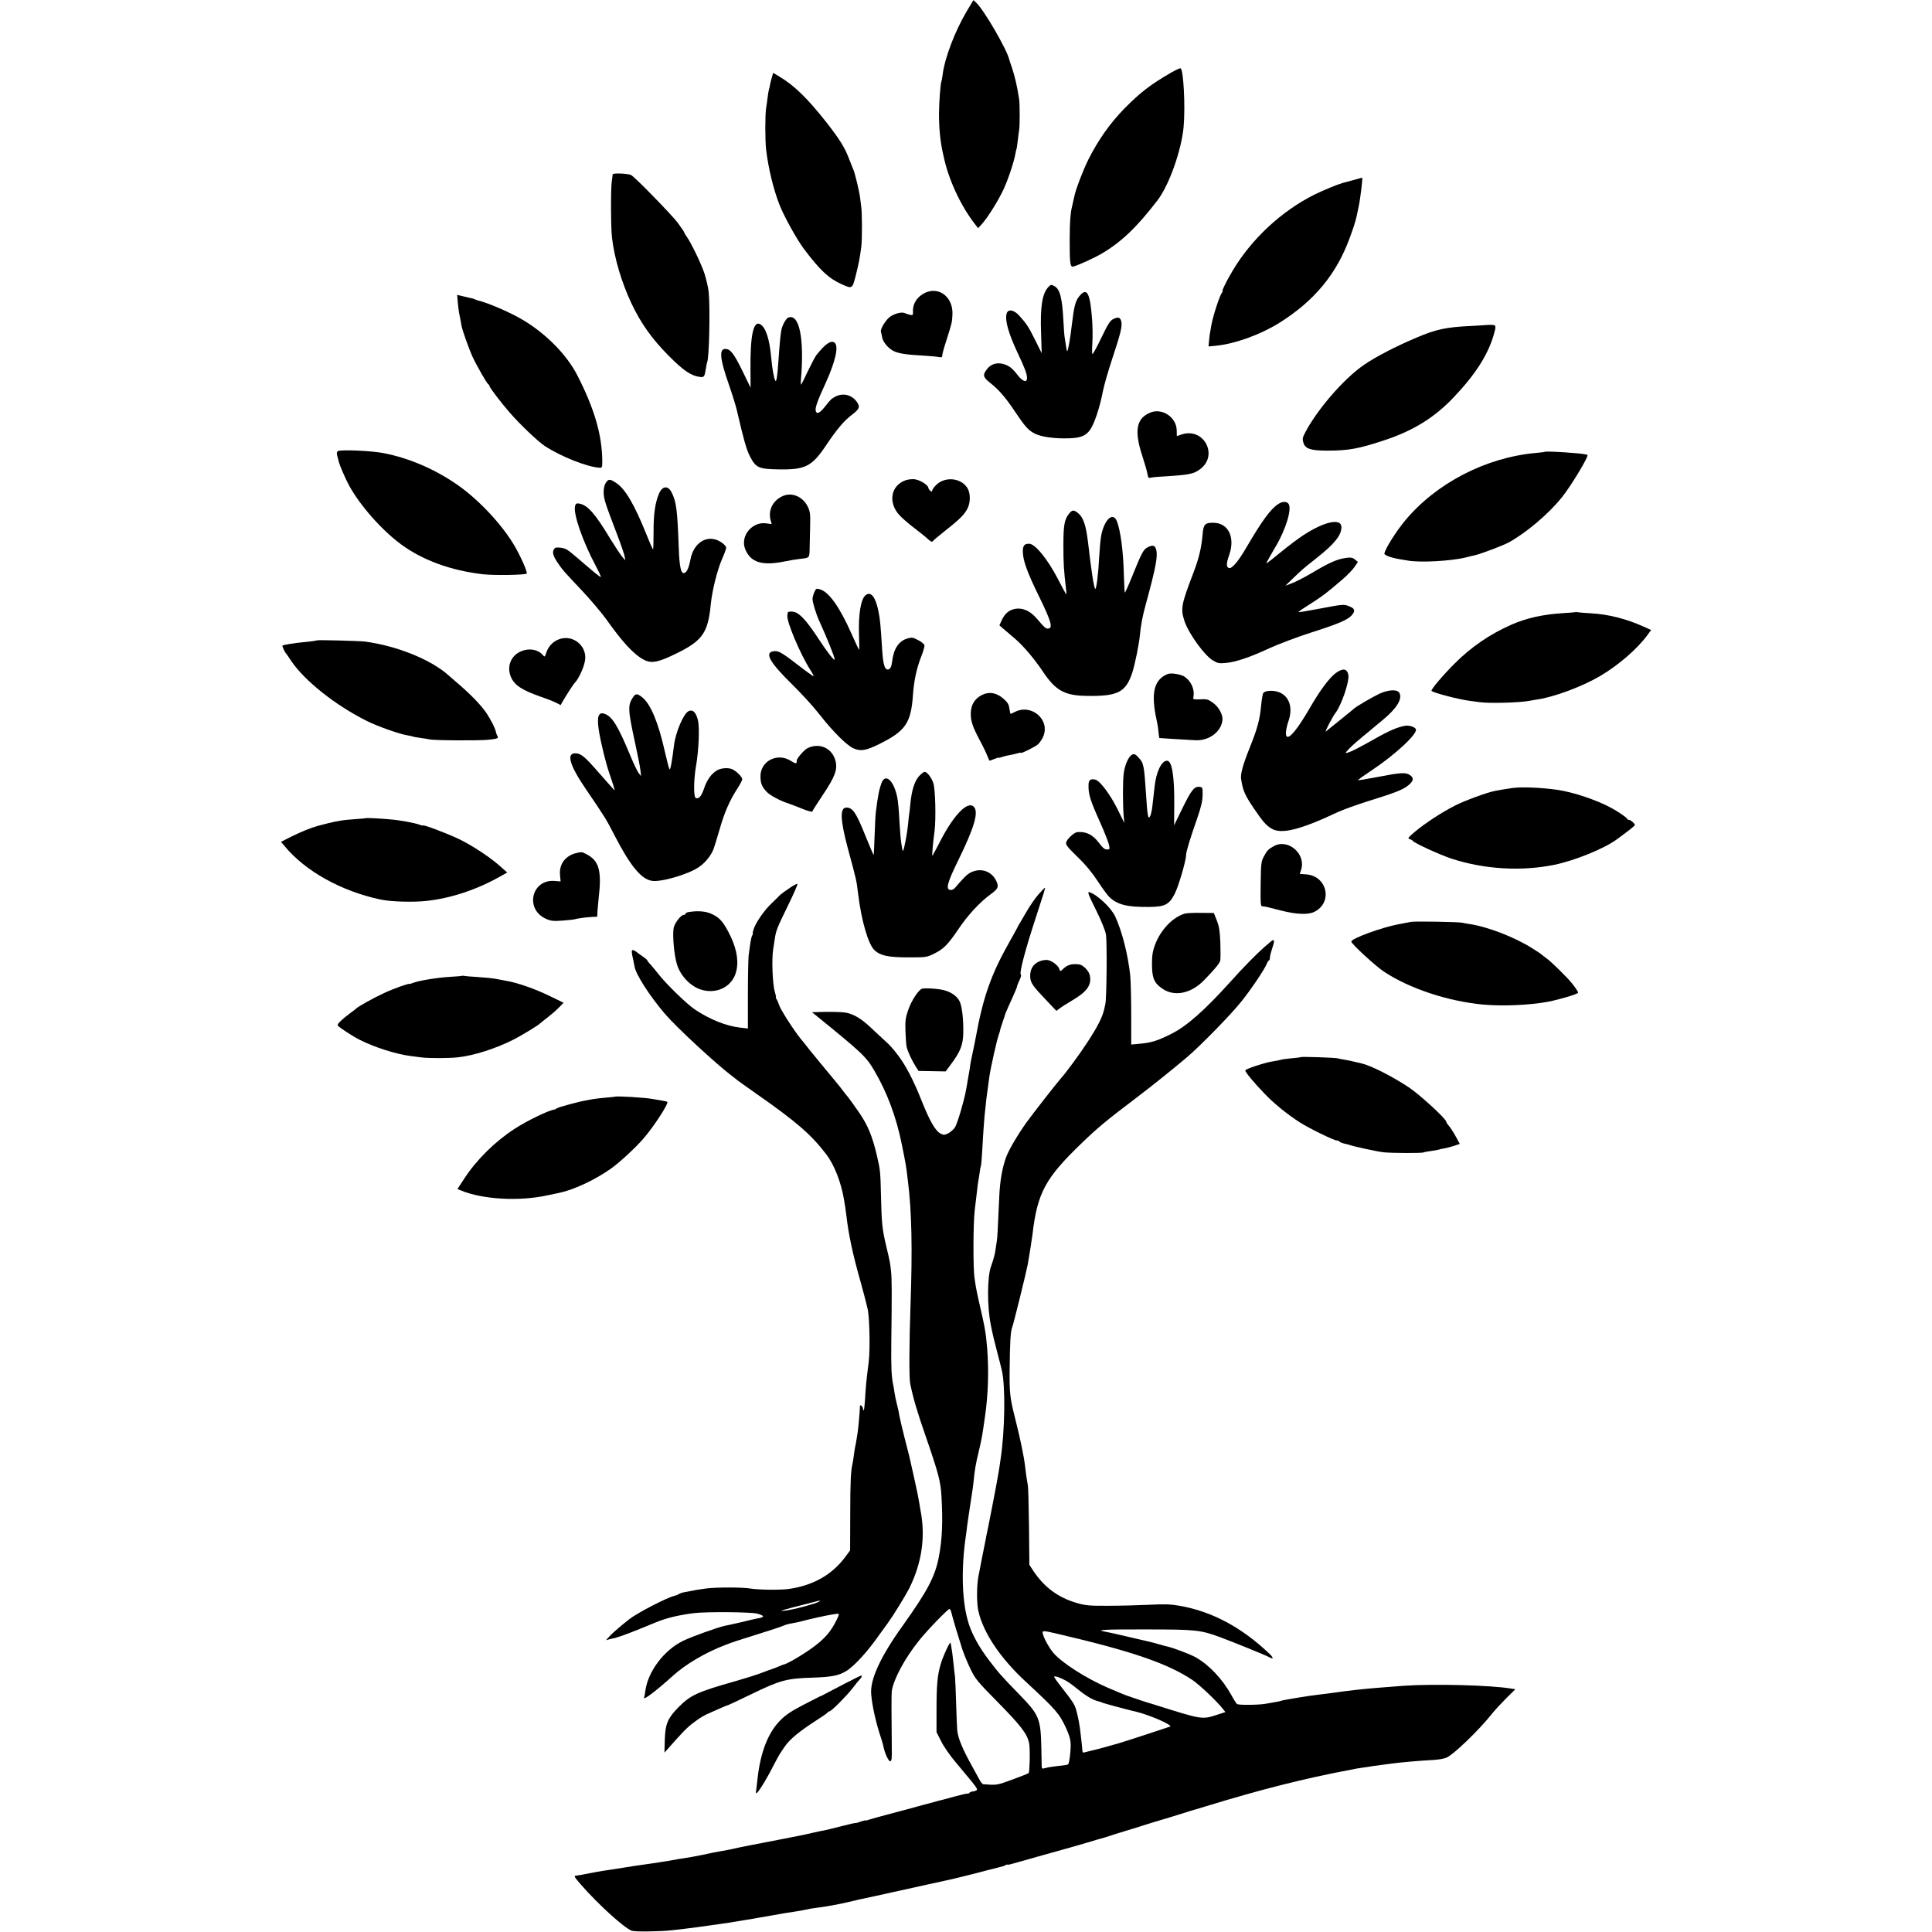 <?xml version="1.0" standalone="no"?>
<!DOCTYPE svg PUBLIC "-//W3C//DTD SVG 20010904//EN"
 "http://www.w3.org/TR/2001/REC-SVG-20010904/DTD/svg10.dtd">
<svg version="1.0" xmlns="http://www.w3.org/2000/svg"
 width="1567pt" height="1567pt" viewBox="0 0 1567 1567"
 preserveAspectRatio="xMidYMid meet">
<g transform="translate(0,1567) scale(0.1,-0.1)"
fill="#000000" stroke="none">
<path d="M7843 15582 c-97 -162 -181 -382 -198 -521 -3 -23 -7 -46 -9 -50 -8
-13 -20 -176 -20 -266 0 -116 10 -215 29 -305 3 -14 7 -34 10 -45 38 -179 135
-390 249 -538 l29 -38 30 33 c48 53 135 192 176 281 38 81 84 221 96 286 3 19
7 37 9 40 2 3 7 35 11 71 4 36 9 74 11 85 6 28 6 213 0 250 -17 110 -33 178
-58 255 -12 36 -23 67 -23 70 -22 86 -205 400 -266 457 l-24 22 -52 -87z"/>
<path d="M9497 15080 c-166 -96 -249 -160 -377 -290 -117 -120 -212 -254 -293
-415 -41 -83 -100 -235 -111 -288 -3 -12 -13 -56 -22 -97 -13 -56 -17 -122
-18 -255 0 -201 3 -231 28 -227 31 6 162 65 228 103 161 94 286 213 456 434
94 122 194 404 212 595 15 166 -1 469 -25 476 -6 2 -41 -15 -78 -36z"/>
<path d="M6259 15037 c-7 -23 -13 -49 -14 -57 -1 -8 -4 -24 -8 -35 -3 -11 -8
-40 -11 -65 -3 -25 -8 -63 -12 -85 -9 -55 -9 -266 0 -340 18 -151 59 -318 106
-440 37 -97 142 -286 202 -366 129 -171 198 -236 304 -284 85 -39 87 -38 113
63 28 111 34 145 47 242 7 59 7 275 -1 325 -2 17 -6 49 -9 72 -6 50 -42 200
-55 228 -5 11 -19 47 -32 80 -35 96 -76 161 -184 300 -154 196 -265 304 -384
374 l-50 30 -12 -42z"/>
<path d="M4969 14256 c0 -6 -3 -31 -7 -56 -9 -60 -8 -379 2 -460 20 -168 78
-361 157 -530 78 -164 167 -289 303 -426 122 -122 180 -161 251 -171 37 -5 39
-1 51 72 3 22 8 43 9 46 17 27 26 431 13 570 -4 36 -19 103 -34 150 -27 81
-106 245 -145 301 -11 14 -19 29 -19 33 0 3 -24 38 -53 78 -49 65 -345 369
-378 387 -24 13 -149 18 -150 6z"/>
<path d="M10975 14209 c-38 -10 -77 -21 -85 -23 -43 -12 -157 -59 -230 -95
-266 -133 -509 -359 -662 -616 -48 -80 -90 -165 -82 -165 4 0 1 -6 -5 -14 -18
-22 -70 -180 -85 -258 -13 -70 -17 -97 -20 -136 l-4 -42 62 6 c156 16 359 90
512 185 285 179 465 396 573 694 18 50 34 95 35 100 1 6 5 19 9 30 6 20 8 28
27 120 15 72 34 236 28 234 -2 0 -34 -9 -73 -20z"/>
<path d="M8505 13344 c-52 -52 -69 -161 -61 -379 l5 -160 -53 107 c-54 109
-72 135 -132 201 -43 46 -90 52 -100 12 -14 -55 16 -160 91 -320 57 -120 75
-169 75 -201 0 -40 -35 -29 -74 21 -44 58 -72 80 -119 93 -52 14 -101 -1 -132
-42 -37 -48 -32 -66 29 -114 65 -50 124 -119 196 -227 86 -128 109 -154 163
-182 55 -27 160 -42 278 -38 94 3 135 20 170 68 34 47 80 184 104 312 10 50
44 169 76 265 67 201 82 262 74 301 -8 35 -24 41 -64 22 -27 -13 -43 -38 -99
-154 -36 -76 -69 -135 -72 -131 -3 4 -3 45 0 92 3 47 2 130 -2 185 -16 219
-41 267 -102 195 -33 -40 -44 -80 -62 -230 -13 -118 -33 -225 -39 -218 -2 2
-6 21 -9 43 -4 22 -8 54 -11 70 -3 17 -7 77 -10 135 -10 186 -28 255 -74 280
-25 13 -27 13 -46 -6z"/>
<path d="M7505 13296 c-63 -29 -102 -86 -100 -148 1 -35 -1 -37 -25 -31 -14 3
-32 9 -40 13 -22 11 -70 1 -112 -23 -38 -21 -91 -105 -83 -130 3 -7 7 -25 9
-40 7 -43 54 -97 100 -117 43 -19 102 -27 246 -35 47 -3 97 -7 113 -11 15 -3
27 -2 28 3 2 25 12 62 40 148 40 127 41 131 44 193 7 139 -105 230 -220 178z"/>
<path d="M3713 13217 c3 -34 8 -71 10 -82 2 -11 7 -36 11 -55 3 -19 8 -44 10
-55 8 -40 57 -177 86 -243 35 -76 120 -225 132 -230 4 -2 8 -8 8 -13 0 -11 92
-133 163 -214 85 -98 227 -233 285 -272 129 -85 344 -171 447 -177 18 -1 20 5
20 54 -2 213 -63 423 -202 695 -85 166 -250 335 -440 449 -104 62 -281 139
-373 161 -3 1 -12 5 -20 8 -8 4 -26 9 -40 11 -14 3 -42 10 -63 15 l-39 9 5
-61z"/>
<path d="M6393 13094 c-19 -8 -50 -65 -56 -104 -7 -38 -14 -112 -22 -230 -10
-144 -17 -193 -27 -177 -11 21 -25 96 -33 187 -13 147 -43 242 -87 269 -57 36
-84 -86 -81 -374 l1 -140 -68 140 c-69 140 -96 174 -137 175 -52 0 -44 -81 28
-287 28 -81 58 -177 66 -213 56 -241 76 -312 105 -370 48 -94 71 -104 228
-107 220 -4 274 22 388 192 91 135 146 201 212 251 61 46 68 65 40 104 -41 58
-111 75 -173 44 -35 -19 -38 -21 -90 -87 -39 -48 -61 -58 -70 -33 -9 23 11 81
75 219 85 185 114 314 75 339 -29 20 -75 -13 -147 -104 -10 -14 -41 -73 -69
-131 -27 -59 -52 -107 -54 -107 -2 0 -3 17 -1 38 29 336 -13 542 -103 506z"/>
<path d="M12057 13034 c-1 -1 -58 -4 -127 -8 -200 -9 -283 -27 -440 -94 -166
-70 -335 -157 -428 -222 -165 -113 -385 -369 -480 -556 -18 -35 -19 -47 -10
-76 14 -48 61 -63 193 -63 172 0 254 15 460 83 235 77 410 185 565 349 175
184 276 341 324 503 23 79 22 85 -20 85 -20 0 -36 -1 -37 -1z"/>
<path d="M9328 12323 c-112 -47 -130 -147 -63 -351 20 -61 39 -127 42 -147 4
-28 9 -34 23 -30 10 3 55 8 101 10 212 13 250 20 302 59 154 113 29 345 -152
281 l-36 -12 -1 48 c-3 106 -119 183 -216 142z"/>
<path d="M2741 12011 c-10 -6 -11 -17 -6 -37 5 -16 9 -35 11 -42 5 -29 57
-148 86 -201 90 -163 262 -358 418 -474 177 -131 407 -215 670 -245 91 -10
340 -6 352 6 9 9 -51 145 -103 232 -101 169 -282 362 -451 482 -184 130 -399
223 -608 263 -96 19 -348 30 -369 16z"/>
<path d="M12528 12005 c-2 -2 -35 -5 -73 -9 -406 -37 -808 -246 -1060 -550
-72 -87 -156 -220 -167 -265 -3 -13 54 -35 122 -46 19 -3 49 -8 65 -11 99 -19
354 -5 475 25 25 7 55 14 67 16 54 12 233 80 283 107 143 80 319 229 427 363
78 97 225 342 208 346 -3 1 -8 2 -12 3 -48 12 -326 29 -335 21z"/>
<path d="M7346 11775 c-119 -41 -145 -176 -55 -279 22 -25 77 -73 122 -107 45
-34 96 -75 113 -91 21 -20 34 -26 39 -18 4 6 50 45 103 87 121 95 159 134 183
187 22 50 19 122 -6 160 -57 86 -193 93 -262 12 -13 -14 -23 -31 -23 -37 0 -8
-5 -8 -15 1 -8 7 -15 17 -15 22 0 23 -65 64 -112 71 -19 2 -52 -1 -72 -8z"/>
<path d="M4913 11753 c-11 -17 -17 -44 -17 -77 1 -53 12 -87 108 -338 31 -81
59 -162 62 -180 l6 -33 -26 30 c-14 17 -56 80 -93 140 -127 211 -186 278 -256
291 -22 3 -28 0 -33 -21 -15 -62 59 -278 165 -479 28 -53 48 -96 44 -96 -8 0
-57 40 -182 148 -92 79 -101 84 -146 90 -36 4 -45 1 -54 -16 -13 -25 -3 -56
38 -115 36 -52 38 -55 190 -216 68 -72 155 -175 194 -228 140 -198 230 -293
311 -335 60 -31 116 -20 260 51 214 104 259 169 281 401 11 109 52 274 89 360
20 44 36 89 36 98 0 10 -19 30 -42 45 -105 68 -221 2 -248 -141 -13 -69 -30
-106 -52 -110 -25 -5 -38 54 -43 208 -11 308 -20 372 -58 447 -30 58 -76 52
-103 -13 -30 -72 -44 -166 -43 -305 0 -78 -2 -143 -4 -145 -2 -2 -28 56 -57
129 -95 235 -168 360 -241 409 -52 35 -64 35 -86 1z"/>
<path d="M6345 11645 c-79 -37 -117 -117 -94 -197 l8 -29 -42 6 c-117 18 -217
-105 -172 -211 44 -105 134 -134 312 -99 43 9 98 18 123 21 90 10 85 4 87 96
1 46 3 128 4 183 2 85 -1 107 -19 145 -40 83 -131 121 -207 85z"/>
<path d="M10366 11581 c-62 -41 -130 -135 -259 -355 -65 -112 -117 -172 -140
-163 -22 8 -21 39 3 107 50 143 -8 260 -130 260 -68 0 -79 -13 -86 -95 -9
-107 -30 -194 -75 -312 -100 -261 -105 -292 -70 -396 35 -100 162 -275 229
-314 38 -23 51 -25 105 -20 83 8 195 46 352 119 72 33 225 91 340 128 227 72
302 105 333 145 26 33 20 50 -26 68 -43 17 -46 17 -252 -22 -85 -16 -156 -28
-158 -26 -2 2 25 22 60 44 128 81 162 106 298 223 36 31 79 75 95 98 l29 42
-24 20 c-18 15 -34 18 -65 14 -80 -10 -138 -36 -300 -132 -49 -29 -115 -62
-145 -74 l-55 -21 65 63 c69 66 71 69 190 163 145 115 200 184 200 249 0 76
-137 48 -309 -65 -36 -23 -112 -80 -170 -127 -146 -118 -137 -112 -121 -82 7
14 37 67 67 118 84 141 134 310 103 347 -17 20 -49 19 -84 -4z"/>
<path d="M8671 11504 c-38 -48 -46 -92 -46 -259 0 -146 3 -194 21 -350 4 -27
4 -48 1 -45 -3 3 -33 59 -67 125 -83 160 -185 285 -233 285 -40 0 -52 -16 -51
-68 2 -71 36 -166 135 -367 93 -191 110 -248 73 -253 -21 -3 -31 6 -94 80 -58
69 -129 96 -195 75 -41 -13 -69 -41 -91 -89 l-18 -40 31 -27 c17 -14 60 -51
95 -81 68 -58 157 -163 228 -269 101 -151 174 -192 348 -195 258 -5 323 28
376 189 21 67 54 226 61 300 8 85 22 158 46 245 86 316 102 402 85 457 -9 30
-27 34 -66 15 -36 -17 -49 -42 -135 -255 -26 -64 -50 -116 -52 -114 -2 3 -5
71 -8 153 -4 183 -27 352 -56 426 -32 80 -103 15 -128 -119 -5 -26 -12 -104
-16 -173 -6 -130 -23 -265 -32 -256 -11 11 -32 149 -58 376 -17 141 -39 206
-83 240 -33 26 -46 25 -71 -6z"/>
<path d="M6604 10865 c-8 -19 -14 -43 -14 -53 0 -26 28 -119 52 -172 65 -142
128 -300 128 -318 0 -18 -56 52 -132 168 -84 128 -135 187 -178 210 -24 13
-70 13 -71 0 -1 -5 -2 -16 -3 -22 -7 -49 104 -312 186 -441 17 -26 29 -50 27
-52 -2 -2 -62 41 -133 96 -133 103 -158 116 -201 105 -63 -16 -15 -96 164
-271 73 -72 169 -177 214 -235 107 -138 224 -255 278 -279 60 -27 104 -19 214
36 211 105 254 170 270 398 8 114 28 209 66 308 17 42 29 85 27 94 -2 9 -25
28 -51 41 -43 23 -51 24 -89 13 -69 -21 -110 -83 -122 -186 -6 -46 -16 -65
-37 -65 -24 0 -37 47 -44 160 -13 208 -17 249 -30 312 -24 118 -62 165 -105
130 -38 -31 -58 -154 -53 -313 3 -74 3 -132 0 -129 -3 3 -31 64 -63 135 -94
212 -181 334 -253 355 -31 9 -33 7 -47 -25z"/>
<path d="M12778 10705 c-2 -1 -47 -5 -100 -8 -163 -10 -297 -40 -418 -93 -177
-78 -329 -182 -465 -319 -94 -94 -193 -211 -184 -219 20 -17 221 -69 314 -81
22 -3 56 -8 75 -10 78 -11 316 -5 401 10 19 4 47 8 63 11 134 18 366 104 511
189 149 87 304 221 386 333 l31 42 -64 29 c-141 63 -284 99 -428 107 -47 3
-93 6 -102 8 -9 2 -18 3 -20 1z"/>
<path d="M4524 10481 c-46 -21 -78 -57 -94 -107 -11 -34 -12 -34 -28 -16 -44
50 -125 58 -193 21 -71 -40 -98 -122 -65 -200 28 -66 88 -106 244 -161 48 -16
103 -38 123 -48 l36 -19 18 32 c24 42 88 141 95 147 32 29 79 132 86 189 14
121 -110 212 -222 162z"/>
<path d="M2569 10476 c-2 -2 -31 -7 -64 -10 -33 -3 -75 -8 -93 -10 -18 -3 -52
-8 -75 -11 -23 -4 -44 -9 -46 -11 -4 -4 18 -53 29 -64 3 -3 22 -30 42 -61 110
-162 359 -360 614 -487 86 -43 264 -106 328 -116 21 -4 41 -8 45 -10 3 -2 30
-7 60 -11 30 -4 63 -9 75 -12 34 -9 405 -11 479 -3 74 8 83 12 71 32 -5 7 -9
20 -11 28 -4 28 -38 96 -76 154 -42 63 -124 148 -222 233 -33 28 -73 64 -90
78 -142 126 -415 236 -672 271 -47 6 -389 15 -394 10z"/>
<path d="M10834 10211 c-52 -39 -128 -140 -209 -281 -99 -171 -167 -255 -189
-233 -12 12 -6 64 15 126 37 109 6 201 -78 233 -44 17 -107 14 -126 -5 -5 -5
-13 -50 -18 -100 -11 -119 -30 -189 -95 -351 -53 -132 -73 -207 -68 -246 14
-94 29 -131 106 -244 70 -103 96 -133 140 -160 80 -49 233 -11 538 133 41 19
149 58 240 87 229 71 290 95 333 131 43 35 47 60 12 83 -34 23 -76 20 -257
-15 -88 -17 -162 -29 -164 -27 -2 2 45 36 104 75 195 129 380 300 366 338 -7
18 -52 33 -84 29 -59 -9 -133 -40 -245 -104 -139 -78 -190 -104 -225 -115 -22
-6 -21 -3 15 35 22 23 72 67 110 98 39 31 75 61 81 67 6 5 43 36 82 68 111 92
158 169 132 217 -16 31 -90 27 -165 -8 -58 -28 -195 -108 -205 -121 -4 -5
-188 -153 -227 -184 -12 -9 57 123 76 147 49 60 117 258 107 312 -10 52 -44
57 -102 15z"/>
<path d="M9470 10203 c-111 -46 -137 -155 -89 -373 6 -25 13 -67 15 -95 3 -27
6 -50 7 -51 2 -1 152 -10 292 -18 111 -6 212 70 220 165 4 44 -30 105 -77 139
-39 28 -49 31 -103 28 -49 -2 -59 0 -57 12 15 62 -13 131 -68 170 -30 21 -112
35 -140 23z"/>
<path d="M7960 10031 c-54 -29 -83 -76 -86 -139 -3 -65 14 -116 71 -223 24
-44 51 -100 61 -125 9 -24 19 -44 21 -44 2 0 19 7 38 14 19 8 35 13 35 11 0
-3 10 -1 23 4 13 5 39 12 58 15 19 3 49 10 67 15 17 5 32 8 32 5 0 -9 117 49
139 69 13 12 32 39 41 60 62 137 -93 273 -230 202 -16 -8 -31 -15 -33 -15 -2
0 -7 19 -10 43 -4 33 -14 50 -46 78 -58 52 -120 62 -181 30z"/>
<path d="M5135 10016 c-45 -68 -43 -99 18 -381 19 -88 38 -182 41 -210 l6 -50
-20 25 c-11 14 -40 75 -65 135 -102 246 -148 322 -210 345 -70 26 -73 -56 -10
-315 13 -55 33 -127 45 -160 32 -93 48 -145 45 -145 -2 0 -57 62 -124 138
-119 137 -149 162 -196 162 -74 0 -43 -101 90 -295 148 -217 162 -239 228
-368 127 -247 217 -357 303 -371 74 -13 296 52 382 111 53 36 98 92 120 148 6
17 27 85 47 153 39 138 82 238 143 332 23 35 42 71 42 80 0 18 -42 61 -77 79
-33 17 -94 13 -129 -8 -45 -27 -81 -78 -104 -147 -21 -62 -42 -86 -66 -77 -19
7 -19 140 1 258 23 134 30 312 16 373 -16 64 -41 90 -76 74 -41 -19 -107 -174
-119 -282 -15 -124 -29 -201 -36 -189 -5 8 -22 75 -39 149 -50 223 -111 372
-175 428 -44 38 -60 40 -81 8z"/>
<path d="M6550 9602 c-28 -14 -89 -84 -88 -102 2 -26 -7 -27 -48 -1 -110 70
-249 -3 -246 -129 1 -55 12 -82 51 -123 24 -27 115 -75 171 -92 14 -4 63 -23
110 -42 48 -20 86 -30 88 -25 2 6 41 68 88 138 94 140 117 201 102 267 -24
107 -129 157 -228 109z"/>
<path d="M9184 9550 c-29 -12 -61 -82 -70 -155 -8 -61 -8 -246 0 -345 l5 -55
-53 108 c-59 120 -143 233 -181 243 -38 10 -55 -2 -56 -38 -3 -78 12 -126 96
-313 35 -78 66 -158 70 -178 7 -35 6 -37 -17 -37 -19 0 -35 14 -64 53 -50 67
-104 94 -176 88 -24 -2 -78 -50 -89 -79 -8 -22 0 -33 89 -121 66 -63 121 -130
164 -196 36 -55 78 -113 94 -129 64 -63 145 -84 322 -82 131 1 165 19 210 107
31 61 92 268 92 315 0 25 35 140 91 299 31 90 42 136 43 185 1 63 0 65 -25 68
-42 5 -66 -25 -138 -172 l-68 -140 1 160 c2 241 -18 364 -59 364 -44 0 -88
-92 -100 -208 -3 -31 -8 -70 -10 -87 -2 -16 -7 -56 -10 -87 -4 -31 -13 -65
-20 -74 -13 -19 -19 14 -30 186 -15 230 -19 251 -59 294 -25 28 -35 33 -52 26z"/>
<path d="M7455 9376 c-36 -39 -60 -113 -71 -221 -3 -38 -8 -78 -10 -87 -1 -9
-6 -48 -9 -85 -7 -72 -32 -204 -40 -212 -3 -2 -5 -2 -5 1 0 3 -4 27 -9 54 -5
27 -12 110 -16 184 -3 74 -11 160 -17 190 -26 135 -95 202 -127 122 -20 -53
-30 -101 -47 -237 -3 -16 -7 -100 -10 -185 -3 -85 -6 -159 -8 -164 -1 -4 -32
69 -70 163 -72 179 -100 221 -151 221 -55 0 -50 -102 14 -340 66 -243 68 -249
81 -360 27 -220 83 -412 134 -458 47 -43 111 -57 271 -57 150 0 151 0 217 33
71 35 108 73 188 191 80 120 178 225 269 291 58 42 64 59 40 108 -38 77 -124
105 -203 67 -31 -15 -55 -38 -132 -128 -8 -10 -25 -17 -37 -15 -38 5 -23 61
64 238 132 269 169 395 127 437 -49 49 -160 -64 -268 -272 -34 -66 -64 -122
-67 -125 -6 -5 3 95 17 200 12 96 7 337 -10 388 -14 45 -51 92 -71 92 -6 0
-26 -15 -44 -34z"/>
<path d="M12270 9279 c-30 -4 -68 -10 -85 -13 -16 -3 -43 -8 -60 -11 -63 -12
-243 -78 -320 -117 -127 -64 -287 -172 -364 -245 -22 -21 -22 -23 -5 -30 11
-3 21 -10 24 -14 13 -18 218 -112 312 -143 265 -87 569 -105 836 -50 165 34
404 131 507 207 106 78 145 109 145 116 0 11 -34 41 -47 41 -6 0 -13 3 -15 8
-5 12 -70 57 -129 89 -117 64 -311 129 -439 147 -129 18 -280 25 -360 15z"/>
<path d="M2967 9034 c-1 -1 -40 -5 -87 -8 -47 -3 -97 -8 -112 -11 -16 -3 -38
-7 -50 -9 -23 -4 -73 -17 -138 -34 -61 -17 -133 -46 -218 -88 l-83 -42 28 -33
c167 -204 462 -368 780 -435 84 -18 266 -23 373 -11 195 21 404 90 589 194
l65 36 -55 49 c-80 72 -217 163 -327 218 -89 44 -302 125 -302 115 0 -3 -11 0
-24 5 -42 16 -168 39 -250 45 -92 8 -185 12 -189 9z"/>
<path d="M10333 8808 c-46 -25 -57 -37 -84 -88 -20 -38 -22 -59 -24 -221 -2
-160 -1 -179 14 -180 23 -1 35 -4 151 -34 124 -32 219 -36 270 -11 152 75 106
290 -64 304 l-54 4 10 30 c45 128 -101 259 -219 196z"/>
<path d="M4674 8751 c-89 -22 -139 -89 -132 -176 l5 -54 -51 4 c-186 13 -240
-231 -68 -307 39 -18 59 -20 132 -15 48 4 93 8 101 11 21 7 98 17 143 19 l40
2 2 45 c2 25 6 70 9 100 27 226 5 308 -97 361 -40 21 -39 20 -84 10z"/>
<path d="M6405 8468 c-33 -22 -67 -47 -77 -56 -9 -10 -39 -39 -67 -66 -58 -54
-127 -152 -147 -208 -7 -21 -11 -38 -8 -38 2 0 1 -8 -5 -17 -9 -18 -15 -55
-29 -163 -3 -30 -6 -176 -6 -323 l0 -269 -60 7 c-114 12 -249 66 -371 148 -65
44 -227 201 -291 282 -21 27 -51 63 -66 80 -16 16 -28 33 -28 36 0 4 -19 19
-42 35 -24 16 -45 32 -48 35 -3 3 -13 8 -22 12 -18 6 -18 -9 -1 -83 3 -14 7
-35 9 -46 8 -63 122 -241 248 -388 97 -113 417 -408 544 -504 21 -15 39 -30
42 -33 3 -3 75 -54 160 -114 322 -225 440 -328 563 -489 64 -85 119 -225 142
-363 3 -18 7 -45 10 -60 2 -16 7 -48 10 -73 17 -151 52 -316 116 -540 22 -80
42 -156 45 -170 3 -14 7 -31 9 -38 17 -49 24 -329 11 -437 -21 -166 -24 -202
-30 -308 -3 -43 -7 -81 -10 -85 -3 -3 -6 2 -6 10 0 9 -6 20 -13 26 -10 9 -13
4 -13 -21 -1 -35 -12 -156 -18 -197 -11 -71 -17 -106 -21 -120 -2 -8 -6 -37
-10 -65 -3 -27 -8 -57 -10 -65 -14 -55 -19 -150 -19 -410 l-1 -295 -37 -50
c-108 -147 -263 -235 -463 -263 -66 -9 -247 -7 -310 4 -61 11 -279 11 -360 0
-53 -7 -80 -11 -185 -32 -13 -3 -29 -9 -35 -13 -5 -5 -22 -11 -37 -15 -60 -14
-299 -138 -363 -188 -63 -49 -136 -112 -160 -138 l-30 -33 30 8 c17 4 37 9 45
10 8 2 15 4 15 5 0 1 7 3 15 5 18 3 154 56 293 114 89 37 182 60 312 77 99 13
468 10 518 -4 55 -15 60 -27 15 -36 -18 -3 -42 -8 -53 -11 -11 -2 -60 -14
-110 -26 -49 -11 -101 -23 -114 -25 -55 -11 -270 -88 -340 -122 -156 -76 -286
-249 -307 -407 -3 -22 -7 -46 -10 -54 -8 -26 103 59 230 174 105 96 266 191
426 252 70 27 71 27 290 96 80 25 159 51 175 58 35 14 38 15 85 24 19 3 51 10
70 15 58 16 203 48 242 54 21 3 41 6 45 7 22 4 21 -5 -3 -53 -46 -93 -95 -149
-190 -219 -75 -56 -217 -139 -237 -139 -2 0 -22 -8 -43 -17 -22 -9 -43 -18
-49 -19 -5 -1 -44 -15 -85 -31 -41 -16 -136 -46 -210 -67 -318 -90 -370 -114
-472 -218 -83 -86 -102 -131 -106 -258 l-3 -105 27 30 c121 137 156 173 204
209 57 44 90 64 150 89 19 8 56 24 82 36 26 12 49 21 53 21 3 0 90 41 193 91
229 111 284 126 492 132 151 5 211 16 271 52 66 39 176 159 274 300 22 31 54
75 71 98 43 60 137 213 168 273 103 207 134 420 92 634 -1 8 -6 38 -11 65 -4
28 -23 120 -42 205 -42 190 -35 158 -78 325 -19 77 -38 156 -41 175 -2 19 -11
60 -19 90 -8 31 -17 73 -20 95 -3 22 -7 49 -10 60 -15 72 -18 146 -16 345 5
404 5 514 -2 579 -8 71 -8 74 -36 191 -37 157 -40 187 -46 439 -4 173 -6 194
-31 301 -37 161 -75 253 -145 355 -38 55 -79 112 -91 127 -13 14 -32 39 -43
54 -18 25 -80 100 -175 214 -21 25 -61 74 -90 110 -28 36 -62 79 -76 95 -52
63 -162 234 -174 271 -7 22 -17 45 -23 52 -5 6 -7 12 -4 12 3 0 -1 21 -9 48
-18 57 -26 264 -13 342 5 30 11 71 14 91 9 61 20 89 105 262 45 92 80 172 78
177 -2 5 -30 -9 -63 -32z m240 -5787 c-16 -15 -220 -70 -282 -75 -46 -5 -31 1
72 28 147 37 208 53 215 55 2 0 0 -3 -5 -8z"/>
<path d="M8425 8418 c-25 -28 -69 -90 -96 -137 -27 -47 -54 -93 -59 -101 -6
-8 -16 -26 -22 -40 -7 -14 -33 -61 -58 -105 -151 -266 -216 -451 -276 -780 -3
-16 -11 -59 -19 -95 -17 -76 -24 -112 -30 -160 -3 -19 -10 -61 -16 -92 -5 -32
-12 -70 -15 -85 -15 -84 -70 -269 -88 -296 -12 -18 -37 -40 -55 -49 -30 -15
-37 -15 -61 -3 -44 23 -88 99 -159 277 -60 152 -125 277 -183 353 -46 61 -69
87 -112 125 -27 25 -79 73 -115 107 -76 72 -141 110 -203 120 -38 6 -137 8
-237 4 l-35 -1 30 -24 c379 -308 409 -336 476 -451 104 -177 178 -376 223
-600 33 -163 34 -169 49 -295 31 -249 37 -548 21 -1005 -11 -310 -12 -591 -3
-635 24 -119 56 -228 128 -435 103 -298 119 -362 126 -480 12 -207 6 -351 -21
-492 -31 -161 -92 -276 -293 -558 -181 -252 -266 -437 -256 -556 8 -96 39
-235 81 -359 8 -25 17 -55 19 -68 10 -51 40 -117 54 -117 12 0 15 20 13 115
-3 248 -3 436 0 455 17 100 105 264 222 410 62 79 233 255 246 255 5 0 11 -12
15 -27 8 -38 60 -210 90 -303 14 -41 44 -113 67 -160 37 -77 58 -102 214 -260
195 -198 244 -262 260 -339 9 -39 5 -233 -4 -242 -4 -4 -64 -28 -133 -53 -125
-46 -126 -46 -236 -37 -7 1 -22 20 -34 44 -12 23 -36 67 -53 97 -80 143 -116
230 -123 295 -2 22 -6 121 -9 220 -3 98 -7 195 -9 215 -3 19 -8 62 -11 95 -6
62 -15 129 -20 155 -2 8 -4 20 -5 25 -2 20 -63 -111 -81 -175 -26 -89 -33
-166 -33 -372 l0 -177 37 -73 c19 -40 73 -118 119 -172 180 -215 182 -218 167
-227 -8 -5 -21 -9 -29 -9 -9 0 -21 -5 -28 -12 -7 -7 -12 -9 -12 -6 0 4 -48 -7
-107 -23 -60 -17 -117 -32 -128 -34 -11 -3 -69 -19 -130 -35 -60 -17 -179 -49
-263 -71 -84 -22 -163 -44 -177 -49 -14 -5 -25 -8 -25 -5 0 2 -18 -2 -40 -10
-22 -8 -40 -13 -40 -11 0 2 -51 -9 -112 -25 -62 -16 -124 -31 -138 -34 -14 -2
-55 -10 -92 -19 -36 -8 -77 -17 -89 -20 -13 -2 -105 -20 -204 -40 -99 -19
-194 -38 -212 -41 -18 -3 -63 -12 -100 -20 -37 -9 -77 -17 -88 -19 -11 -2 -38
-7 -60 -11 -22 -4 -47 -9 -55 -10 -8 -2 -49 -10 -90 -19 -79 -16 -96 -19 -200
-35 -36 -6 -76 -13 -90 -16 -13 -2 -42 -7 -65 -10 -22 -4 -51 -8 -65 -10 -14
-2 -45 -6 -70 -10 -25 -3 -56 -8 -70 -10 -14 -3 -38 -7 -55 -9 -40 -6 -116
-18 -135 -21 -8 -1 -35 -6 -60 -9 -25 -4 -81 -14 -125 -23 -44 -9 -86 -16 -92
-16 -21 0 -16 -10 39 -73 142 -162 349 -350 412 -374 25 -9 228 -7 326 4 25 3
68 8 95 11 46 5 164 21 225 30 14 2 45 7 70 10 25 3 56 8 70 10 14 2 68 11
120 20 52 8 106 17 120 20 14 2 66 11 115 20 99 18 107 19 180 30 28 4 66 11
85 15 19 5 57 12 84 15 66 7 198 31 272 49 34 8 72 17 85 20 26 5 251 54 284
62 11 3 32 7 46 10 15 3 96 21 180 40 85 19 163 36 174 38 11 2 61 13 110 25
50 13 97 24 105 26 8 2 69 17 135 35 66 17 125 32 130 33 6 2 16 6 23 10 6 5
12 6 12 3 0 -2 15 0 33 5 17 5 136 38 262 74 127 35 284 79 350 99 66 20 129
39 140 41 11 3 31 9 45 14 14 5 72 24 130 41 58 17 134 41 170 53 36 11 70 22
75 23 16 4 249 75 265 81 8 3 20 7 26 8 6 2 56 16 110 33 449 138 803 227
1179 298 22 4 42 8 45 9 3 0 30 5 60 9 30 4 62 9 70 11 8 1 42 6 75 10 33 5
67 9 75 10 69 10 240 25 340 30 41 2 92 10 112 19 58 25 265 224 369 356 24
30 77 87 117 127 l73 72 -33 5 c-163 28 -630 40 -873 23 -151 -11 -308 -24
-375 -32 -71 -8 -145 -17 -160 -20 -21 -3 -131 -18 -155 -20 -68 -7 -294 -44
-305 -50 -3 -2 -21 -6 -40 -9 -19 -3 -57 -10 -85 -15 -55 -10 -218 -12 -232
-2 -5 3 -26 36 -46 73 -73 131 -180 244 -289 306 -45 25 -179 76 -228 87 -8 1
-40 10 -71 19 -31 9 -65 18 -75 20 -11 3 -41 10 -69 16 -27 6 -57 13 -65 15
-8 2 -45 10 -81 19 -87 20 -118 27 -151 33 -75 14 2 18 340 17 403 0 439 -4
604 -65 97 -36 366 -145 390 -159 39 -22 40 -8 3 28 -226 214 -465 342 -728
388 -74 13 -122 14 -247 8 -85 -4 -234 -8 -330 -8 -153 -1 -185 2 -255 22
-151 44 -262 125 -352 258 l-34 52 -3 308 c-2 170 -6 320 -9 334 -5 25 -16 95
-23 160 -10 82 -39 221 -79 380 -44 173 -48 212 -46 400 2 221 7 311 21 345
10 25 115 450 126 510 11 63 34 206 38 240 39 338 103 458 396 740 128 124
202 186 444 369 137 104 296 232 411 329 111 94 364 353 446 457 84 106 186
259 203 302 6 15 14 28 18 28 4 0 8 10 8 23 0 12 9 47 19 77 22 62 18 79 -12
53 -12 -10 -37 -31 -56 -48 -55 -48 -169 -163 -265 -271 -213 -236 -358 -365
-481 -427 -117 -59 -167 -75 -265 -83 l-65 -6 0 244 c0 133 -4 277 -8 318 -19
170 -66 355 -121 475 -33 72 -148 180 -211 199 -17 5 -8 -20 53 -142 46 -93
76 -167 82 -202 10 -62 6 -519 -5 -565 -4 -16 -8 -34 -9 -40 -14 -64 -53 -141
-134 -265 -62 -96 -176 -251 -217 -296 -33 -37 -233 -293 -281 -360 -69 -97
-141 -219 -163 -278 -31 -83 -51 -196 -56 -318 -13 -283 -15 -335 -20 -363 -3
-16 -7 -43 -9 -60 -5 -42 -15 -81 -39 -150 -30 -85 -31 -320 -1 -470 2 -11 6
-31 9 -45 2 -14 18 -79 35 -145 31 -120 35 -135 45 -177 31 -125 26 -490 -9
-720 -3 -21 -8 -55 -11 -75 -8 -56 -47 -264 -91 -483 -9 -41 -18 -86 -20 -100
-3 -14 -16 -79 -29 -145 -13 -66 -26 -136 -30 -155 -14 -77 -14 -217 1 -280
41 -176 179 -381 385 -571 246 -228 271 -257 326 -376 26 -57 36 -92 37 -133
1 -55 -11 -150 -20 -159 -5 -6 -20 -8 -96 -16 -32 -4 -71 -10 -88 -15 -27 -8
-30 -6 -31 13 0 12 -2 81 -3 152 -5 236 -18 266 -174 427 -150 154 -173 180
-251 283 -77 101 -133 202 -162 290 -57 172 -66 444 -24 725 2 14 7 49 10 79
4 30 9 63 11 75 2 11 6 38 9 61 3 22 11 69 16 105 6 36 12 81 14 100 11 111
18 153 44 260 24 101 27 118 50 280 26 179 32 375 18 550 -11 134 -18 171 -67
383 -11 48 -22 102 -25 120 -3 18 -8 50 -11 72 -12 79 -11 451 2 551 6 54 15
126 19 159 3 33 8 67 10 75 2 8 6 37 10 64 3 27 8 53 10 56 3 4 7 49 10 101 7
131 15 246 20 302 14 138 16 157 30 254 2 15 7 48 10 73 9 66 62 301 75 335 6
17 11 32 11 35 -1 3 9 34 21 70 12 36 23 67 23 70 2 6 25 59 66 149 16 35 29
68 29 73 0 5 9 27 19 48 11 22 16 42 11 45 -15 9 35 200 122 465 69 211 78
240 73 240 -2 0 -24 -23 -50 -52z m150 -5999 c601 -140 891 -239 1095 -374 59
-40 200 -173 249 -236 l20 -25 -70 -23 c-120 -39 -122 -38 -499 81 -36 11 -69
21 -75 23 -5 1 -17 5 -25 8 -8 3 -44 15 -80 27 -73 25 -69 23 -200 79 -181 78
-381 206 -448 287 -33 40 -71 107 -82 147 -11 34 -5 34 115 6z m75 -383 c19
-11 58 -39 85 -62 63 -52 121 -88 160 -99 36 -10 36 -10 55 -18 13 -5 180 -50
233 -63 9 -2 25 -6 35 -8 112 -28 299 -110 272 -120 -30 -11 -376 -124 -415
-135 -64 -19 -189 -53 -206 -56 -9 -2 -33 -8 -53 -13 -33 -10 -36 -9 -37 11
-1 12 -3 31 -4 42 -1 11 -5 48 -9 81 -7 74 -22 152 -38 208 -13 43 -27 65
-120 184 -32 40 -58 77 -58 82 0 11 53 -7 100 -34z"/>
<path d="M5588 8273 c-16 -2 -28 -9 -28 -14 0 -5 -6 -9 -14 -9 -23 0 -74 -67
-82 -105 -11 -62 4 -228 28 -301 28 -89 108 -172 189 -199 123 -41 247 15 285
128 28 84 14 188 -39 300 -54 113 -87 153 -152 183 -49 23 -110 29 -187 17z"/>
<path d="M9610 8260 c-116 -34 -227 -167 -259 -310 -6 -25 -9 -82 -7 -127 3
-96 23 -134 95 -179 95 -58 224 -29 324 73 87 89 128 138 134 161 3 13 3 78 1
145 -4 98 -10 134 -29 182 l-24 60 -105 1 c-58 1 -116 -2 -130 -6z"/>
<path d="M11445 8193 c-11 -2 -56 -11 -100 -19 -139 -26 -385 -116 -385 -141
0 -18 198 -200 265 -244 207 -137 518 -240 805 -267 155 -14 376 -5 525 23 98
19 245 63 245 74 0 7 -21 39 -50 75 -33 43 -167 175 -205 202 -22 16 -42 32
-45 35 -3 3 -35 25 -71 47 -147 93 -367 177 -514 198 -16 2 -41 7 -55 10 -28
7 -384 13 -415 7z"/>
<path d="M8437 7875 c-57 -20 -86 -68 -81 -133 3 -44 24 -74 126 -180 l86 -91
24 18 c12 10 59 40 103 66 123 72 161 127 144 205 -8 37 -56 85 -87 88 -64 7
-96 -3 -136 -43 -15 -15 -17 -15 -25 8 -11 28 -54 61 -91 70 -14 3 -42 0 -63
-8z"/>
<path d="M3748 7755 c-1 -1 -46 -5 -98 -8 -102 -6 -250 -30 -297 -48 -15 -6
-29 -10 -31 -9 -11 4 -134 -40 -210 -76 -83 -38 -209 -109 -222 -123 -3 -4
-23 -19 -45 -35 -68 -50 -113 -93 -106 -103 10 -15 121 -88 179 -117 121 -61
297 -117 412 -131 25 -3 63 -8 85 -11 59 -8 221 -8 297 0 131 14 311 72 453
144 68 35 205 118 215 131 3 3 30 25 60 48 30 23 72 59 93 81 l38 39 -103 50
c-126 62 -271 113 -368 129 -14 3 -50 9 -80 15 -30 5 -98 12 -150 15 -52 3
-100 7 -107 9 -6 2 -13 2 -15 0z"/>
<path d="M7483 7652 c-30 -4 -92 -98 -119 -180 -19 -56 -23 -84 -20 -167 2
-55 6 -113 10 -128 9 -37 44 -112 73 -157 l23 -36 110 -2 110 -2 46 62 c75
101 95 155 97 251 2 109 -10 212 -29 254 -24 50 -84 87 -158 98 -49 8 -119 11
-143 7z"/>
<path d="M10549 7096 c-2 -2 -37 -7 -78 -10 -41 -4 -77 -9 -80 -11 -3 -1 -22
-6 -41 -9 -64 -10 -84 -16 -167 -42 -46 -15 -83 -31 -83 -36 0 -15 72 -101
159 -191 79 -82 183 -166 286 -232 74 -47 274 -145 297 -145 9 0 19 -4 22 -9
3 -4 20 -12 38 -16 18 -4 38 -9 43 -11 34 -13 225 -54 277 -60 68 -7 313 -8
325 -1 5 3 33 8 63 12 30 4 58 9 61 11 3 2 21 6 40 9 19 3 55 13 82 21 l47 16
-32 59 c-18 33 -43 72 -55 86 -13 14 -23 30 -23 35 0 23 -215 220 -305 280
-138 91 -305 175 -385 194 -19 4 -39 9 -45 10 -30 8 -64 15 -95 20 -19 3 -42
7 -50 10 -17 6 -296 15 -301 10z"/>
<path d="M4988 6775 c-2 -1 -37 -5 -78 -8 -41 -4 -85 -9 -96 -11 -12 -2 -37
-7 -55 -10 -56 -9 -232 -56 -244 -66 -5 -4 -13 -9 -17 -9 -47 -5 -223 -91
-325 -157 -158 -103 -306 -249 -404 -398 l-59 -90 27 -11 c178 -74 477 -91
708 -39 39 8 79 17 91 19 122 26 294 107 424 200 71 52 187 159 255 236 84 95
213 293 197 303 -4 2 -27 7 -52 11 -25 4 -54 9 -65 11 -59 12 -298 26 -307 19z"/>
<path d="M6845 2011 c-71 -37 -141 -73 -155 -81 -14 -8 -27 -15 -30 -15 -3 0
-65 -32 -139 -70 -101 -52 -147 -83 -190 -126 -100 -99 -162 -258 -186 -469
-3 -30 -8 -73 -11 -94 -5 -34 -4 -37 9 -24 20 19 83 124 127 211 49 94 50 96
95 161 40 59 119 124 254 211 41 26 81 53 89 61 7 8 16 14 20 14 14 0 132 118
181 180 28 36 57 72 66 81 16 17 20 29 8 28 -5 0 -66 -31 -138 -68z"/>
</g>
</svg>
